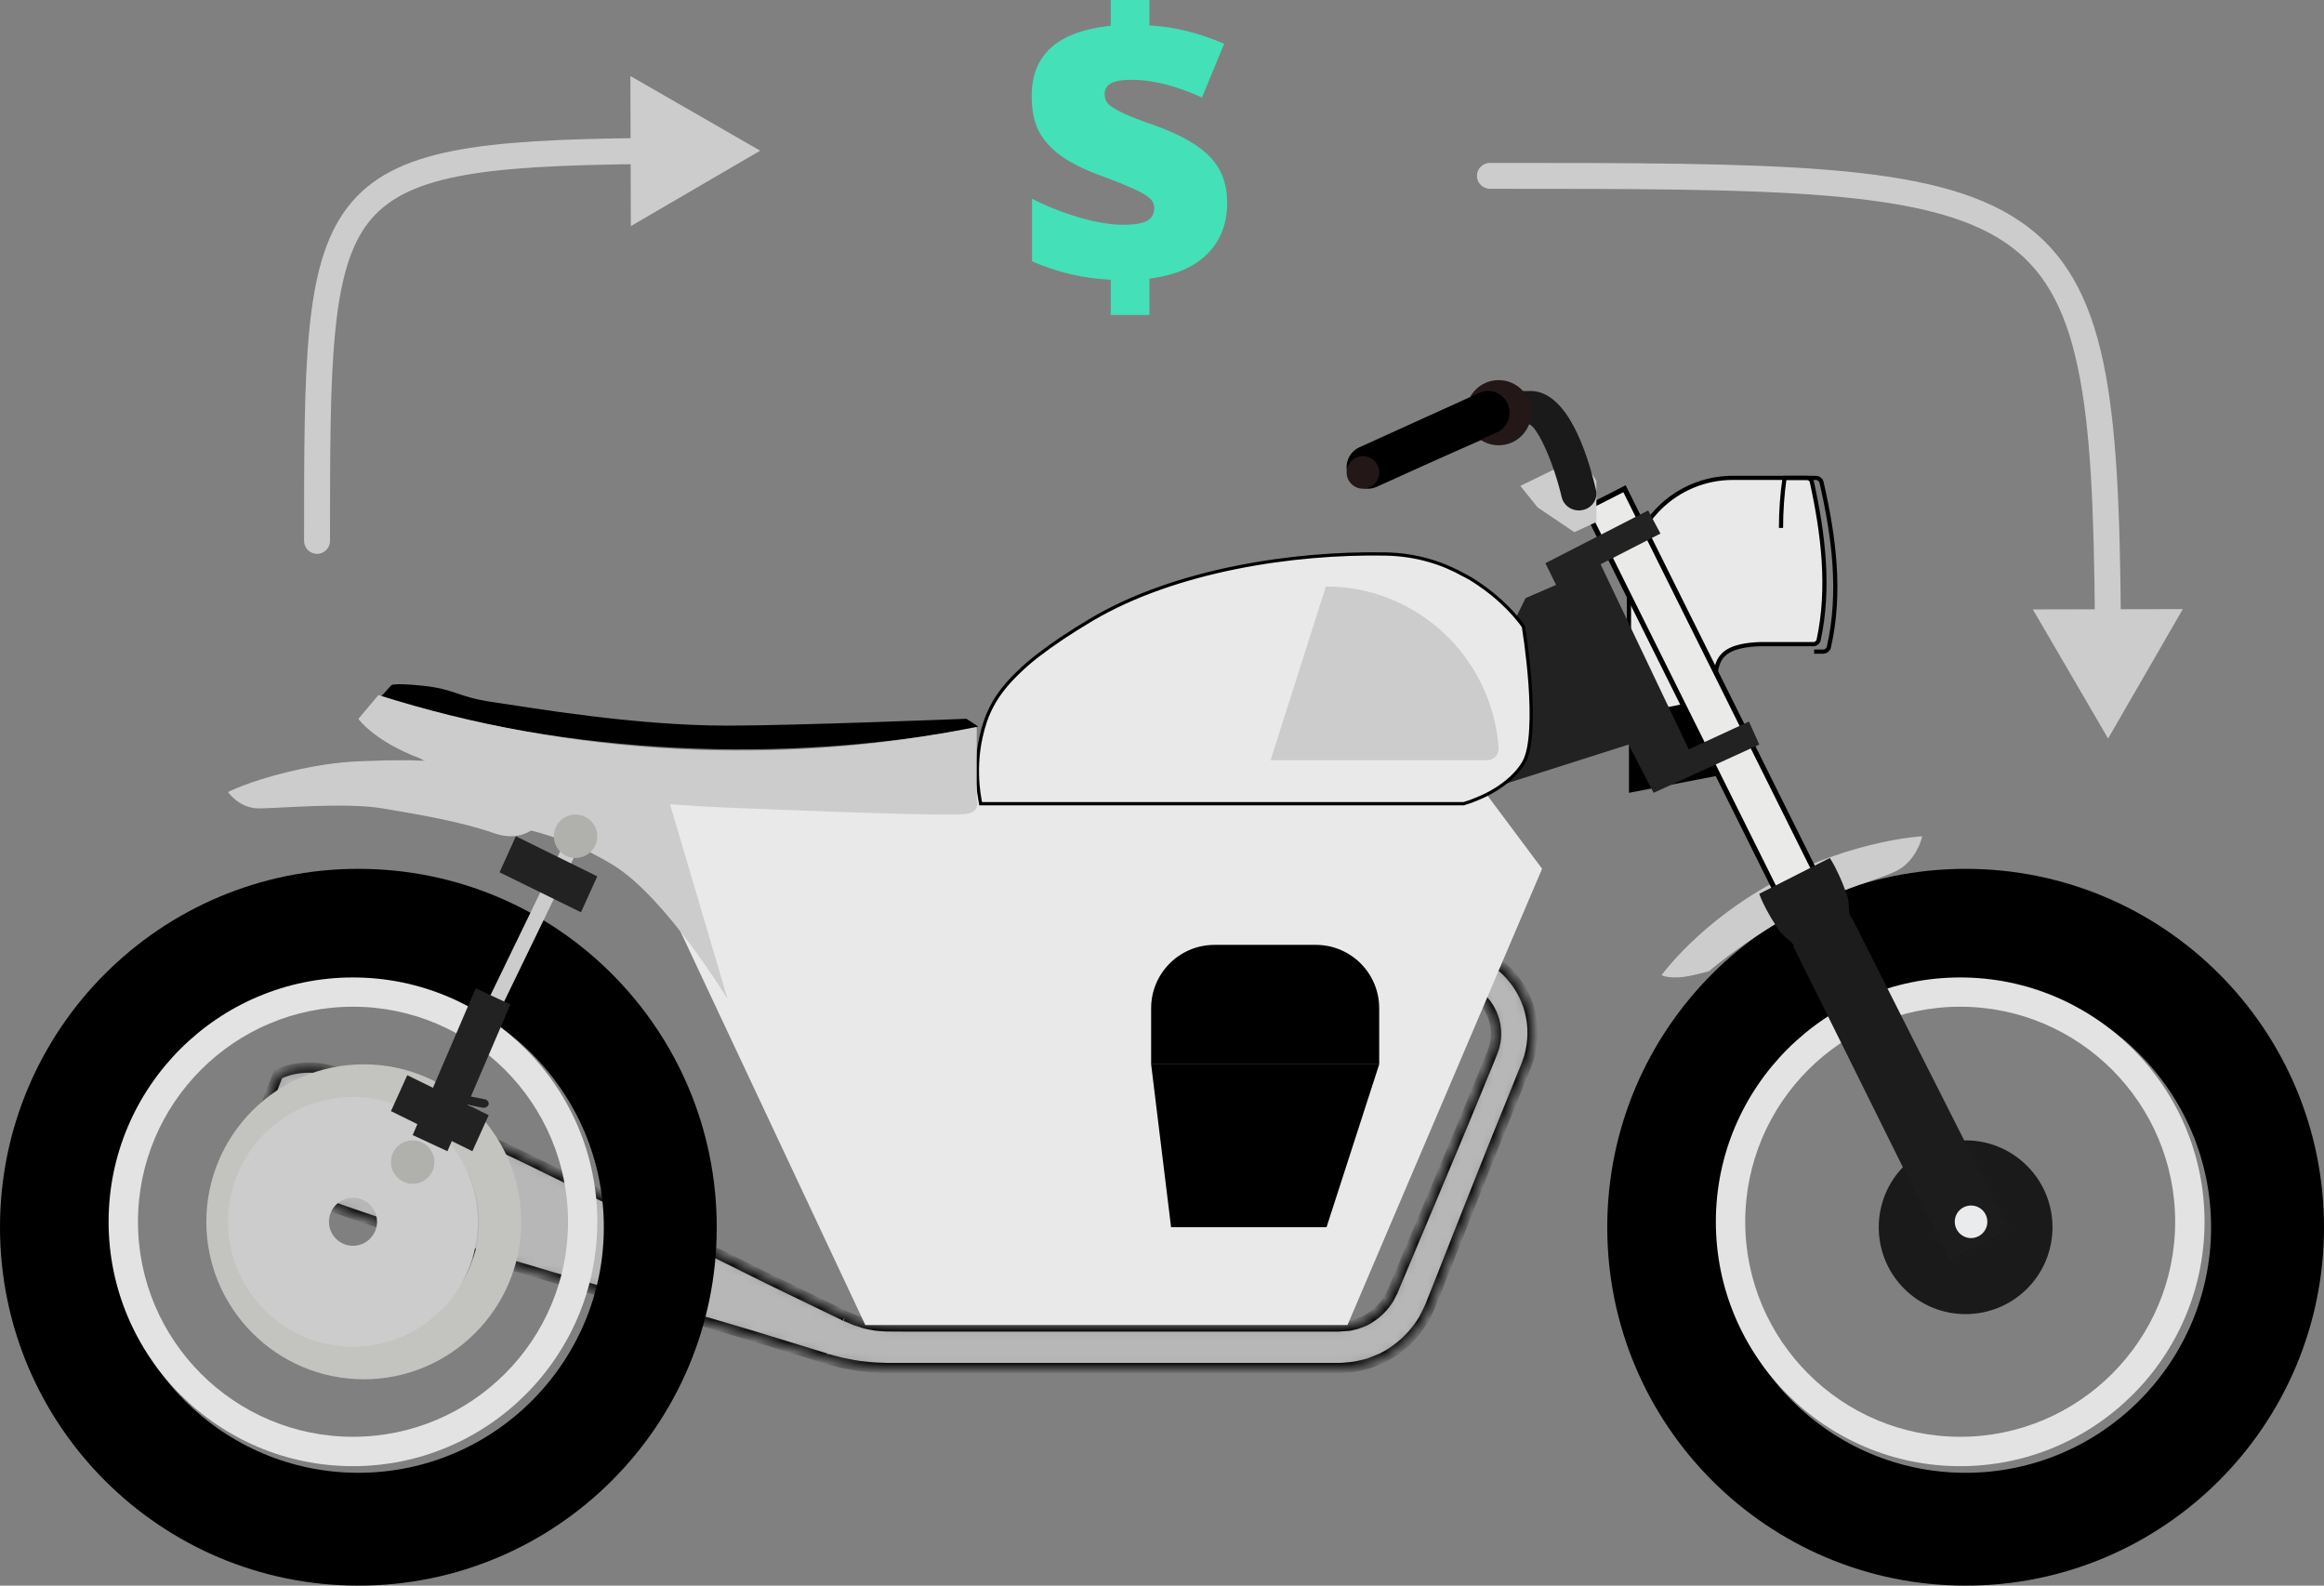 <?xml version="1.0" encoding="UTF-8"?>
<svg width="214px" height="146px" viewBox="0 0 214 146" version="1.1" xmlns="http://www.w3.org/2000/svg" xmlns:xlink="http://www.w3.org/1999/xlink">
    <rect x="0" y="0" width="214" height="146" fill="#808080" stroke="none"/>
    <title>character-image-pro-03</title>
    <defs>
        <path d="M3.61,14.92 C3.61,14.92 3.81,14.81 4.18,14.68 C4.55,14.55 5.08,14.4 5.71,14.34 C6.35,14.27 7.11,14.27 7.93,14.44 C8.75,14.59 9.61,15 10.59,15.42 C12.55,16.26 14.91,17.29 17.62,18.52 C18.96,19.14 20.4,19.8 21.91,20.49 C23.41,21.21 24.99,21.96 26.64,22.75 C29.93,24.35 33.48,26.11 37.23,28 C40.97,29.89 44.93,31.87 49.03,33.89 C51.09,34.88 53.18,35.9 55.3,36.92 L55.69,37.11 L55.79,37.16 C55.62,37.1 55.78,37.15 55.75,37.15 L55.8,37.17 L56.01,37.25 L56.82,37.59 C57.27,37.71 57.66,37.9 58.18,37.97 C58.67,38.09 59.18,38.09 59.69,38.13 C60.25,38.14 60.87,38.13 61.46,38.14 C66.25,38.14 71.11,38.14 75.97,38.14 C80.83,38.14 85.69,38.14 90.47,38.14 C92.87,38.14 95.24,38.14 97.58,38.14 C98.76,38.14 99.92,38.14 101.08,38.14 L101.3,38.14 L101.35,38.14 C101.08,38.15 101.31,38.14 101.26,38.14 L101.37,38.13 L101.8,38.1 L102.23,38.07 C102.36,38.06 102.41,38.03 102.5,38.01 C102.67,37.95 102.82,37.96 103.02,37.87 C103.21,37.79 103.41,37.72 103.61,37.65 C104.36,37.28 105.02,36.74 105.53,36.1 C105.64,35.93 105.77,35.77 105.88,35.6 C105.97,35.41 106.07,35.23 106.16,35.05 L106.24,34.91 L106.32,34.72 L106.48,34.33 L106.8,33.57 C107.65,31.55 108.48,29.58 109.29,27.65 C110.91,23.8 112.45,20.16 113.83,16.79 C114.18,15.94 114.52,15.12 114.85,14.31 C115.01,13.91 115.18,13.51 115.34,13.12 C115.42,12.94 115.67,12.26 115.66,12.13 C115.69,12.01 115.71,11.89 115.73,11.73 C115.74,11.58 115.77,11.43 115.76,11.28 C115.77,10.99 115.74,10.7 115.7,10.41 C115.6,9.85 115.4,9.31 115.12,8.85 C114.57,7.92 113.74,7.26 112.87,6.94 C112.76,6.9 112.65,6.86 112.54,6.83 C112.44,6.79 112.26,6.74 112.12,6.7 C111.83,6.62 111.54,6.54 111.25,6.46 C110.69,6.29 110.15,6.14 109.64,5.99 C107.6,5.4 105.98,4.98 104.88,4.67 C103.78,4.38 103.19,4.22 103.19,4.22 L104.31,0.5 C104.31,0.5 104.89,0.7 105.97,1.06 C107.05,1.41 108.64,1.94 110.67,2.58 C111.17,2.74 111.71,2.91 112.27,3.09 C112.55,3.18 112.83,3.27 113.13,3.36 C113.28,3.41 113.4,3.44 113.59,3.51 C113.78,3.58 113.97,3.65 114.16,3.72 C115.67,4.35 117.12,5.51 118.06,7.14 C119.01,8.78 119.41,10.83 118.9,12.97 L118.79,13.4 L118.68,13.7 L118.58,14 L118.49,14.23 L118.43,14.38 C118.27,14.77 118.11,15.17 117.94,15.58 C117.62,16.39 117.28,17.21 116.94,18.06 C115.56,21.43 114.11,25.1 112.57,28.99 C111.8,30.93 111.01,32.93 110.21,34.97 L109.9,35.73 L109.75,36.12 L109.67,36.31 L109.57,36.54 L109.1,37.48 C108.92,37.78 108.71,38.07 108.5,38.36 C107.65,39.48 106.53,40.42 105.24,41.06 L104.23,41.47 C103.91,41.61 103.47,41.67 103.09,41.77 C102.9,41.8 102.67,41.86 102.52,41.87 L102.09,41.91 L101.66,41.95 L101.55,41.95 C101.47,41.96 101.66,41.95 101.35,41.96 L101.3,41.96 L101.08,41.96 C99.92,41.96 98.76,41.96 97.58,41.96 C95.24,41.96 92.87,41.96 90.47,41.96 C85.69,41.96 80.83,41.96 75.97,41.96 C71.11,41.96 66.25,41.96 61.46,41.96 C60.86,41.96 60.26,41.96 59.65,41.96 C58.97,41.94 58.29,41.92 57.61,41.83 C56.95,41.78 56.21,41.62 55.5,41.48 L54.65,41.26 L54.43,41.2 L54.38,41.18 C54.32,41.16 54.44,41.21 54.23,41.14 L54.12,41.1 L53.7,40.97 C51.45,40.28 49.23,39.6 47.05,38.93 C42.67,37.62 38.42,36.38 34.39,35.22 C30.36,34.05 26.56,32.93 23.06,31.86 C21.32,31.31 19.65,30.79 18.06,30.29 C16.48,29.77 14.98,29.28 13.57,28.82 C10.76,27.88 8.32,27.02 6.31,26.31 C5.31,25.95 4.4,25.67 3.69,25.22 C2.98,24.78 2.42,24.27 2,23.79 C1.58,23.3 1.29,22.83 1.11,22.49 C0.93,22.15 0.86,21.92 0.86,21.92 L3.61,14.92 Z" id="path-1"></path>
    </defs>
    <g id="Page-2" stroke="none" stroke-width="1" fill="none" fill-rule="evenodd">
        <g id="character-image-pro-03">
            <path d="M155.589,65 L150,65 L150,73 L159.594,71.15 C159.604,71.13 159.614,71.109 159.625,71.079 C160.225,69.737 160.101,68.192 159.283,66.972 C158.466,65.742 157.079,65 155.589,65 L155.589,65 Z" id="Path" fill="#000000" fill-rule="nonzero"></path>
            <path d="M162.068,59.309 L166.978,59.309 C167.206,59.309 167.404,59.152 167.463,58.936 C168.503,54.134 167.889,49.175 166.84,44.374 C166.79,44.157 166.592,44 166.364,44 L159.573,44 C154.287,44 150,48.26 150,53.514 L150,66 L157.445,64.544 C158.534,62.212 156.762,59.506 162.068,59.309 Z" id="Path" fill="#E9E9E9" fill-rule="nonzero"></path>
            <path d="M167.05,60 L167.867,60 C168.118,60 168.336,59.835 168.401,59.609 C169.556,54.591 168.881,49.409 167.726,44.391 C167.66,44.165 167.443,44 167.192,44 L164.327,44 C164.109,45.532 164,47.064 164,48.607" id="Path" stroke="#000000" stroke-width="0.384"></path>
            <path d="M162.068,59.309 L166.978,59.309 C167.206,59.309 167.404,59.152 167.463,58.936 C168.503,54.134 167.889,49.175 166.84,44.374 C166.79,44.157 166.592,44 166.364,44 L159.573,44 C154.287,44 150,48.26 150,53.514 L150,66 L157.445,64.544 C158.534,62.212 156.762,59.506 162.068,59.309 L162.068,59.309 Z" id="Path" stroke="#000000" stroke-width="0.384"></path>
            <g id="Clipped" transform="translate(22, 84)">
                <mask id="mask-2" fill="white">
                    <use xlink:href="#path-1"></use>
                </mask>
                <g id="Path"></g>
                <path d="M3.61,14.92 C3.61,14.92 3.81,14.81 4.18,14.68 C4.55,14.55 5.08,14.4 5.71,14.34 C6.35,14.27 7.11,14.27 7.93,14.44 C8.75,14.59 9.61,15 10.59,15.42 C12.55,16.26 14.91,17.29 17.62,18.52 C18.96,19.14 20.4,19.8 21.91,20.49 C23.41,21.21 24.99,21.96 26.64,22.75 C29.93,24.35 33.48,26.11 37.23,28 C40.97,29.89 44.93,31.87 49.03,33.89 C51.09,34.88 53.18,35.9 55.3,36.92 L55.69,37.11 L55.79,37.16 C55.62,37.1 55.78,37.15 55.75,37.15 L55.8,37.17 L56.01,37.25 L56.82,37.59 C57.27,37.71 57.66,37.9 58.18,37.97 C58.67,38.09 59.18,38.09 59.69,38.13 C60.25,38.14 60.87,38.13 61.46,38.14 C66.25,38.14 71.11,38.14 75.97,38.14 C80.83,38.14 85.69,38.14 90.47,38.14 C92.87,38.14 95.24,38.14 97.58,38.14 C98.76,38.14 99.92,38.14 101.08,38.14 L101.3,38.14 L101.35,38.14 C101.08,38.15 101.31,38.14 101.26,38.14 L101.37,38.13 L101.8,38.1 L102.23,38.07 C102.36,38.06 102.41,38.03 102.5,38.01 C102.67,37.95 102.82,37.96 103.02,37.87 C103.21,37.79 103.41,37.72 103.61,37.65 C104.36,37.28 105.02,36.74 105.53,36.1 C105.64,35.93 105.77,35.77 105.88,35.6 C105.97,35.41 106.07,35.23 106.16,35.05 L106.24,34.91 L106.32,34.72 L106.48,34.33 L106.8,33.57 C107.65,31.55 108.48,29.58 109.29,27.65 C110.91,23.8 112.45,20.16 113.83,16.79 C114.18,15.94 114.52,15.12 114.85,14.31 C115.01,13.91 115.18,13.51 115.34,13.12 C115.42,12.94 115.67,12.26 115.66,12.13 C115.69,12.01 115.71,11.89 115.73,11.73 C115.74,11.58 115.77,11.43 115.76,11.28 C115.77,10.99 115.74,10.7 115.7,10.41 C115.6,9.85 115.4,9.31 115.12,8.85 C114.57,7.92 113.74,7.26 112.87,6.94 C112.76,6.9 112.65,6.86 112.54,6.83 C112.44,6.79 112.26,6.74 112.12,6.7 C111.83,6.62 111.54,6.54 111.25,6.46 C110.69,6.29 110.15,6.14 109.64,5.99 C107.6,5.4 105.98,4.98 104.88,4.67 C103.78,4.38 103.19,4.22 103.19,4.22 L104.31,0.5 C104.31,0.5 104.89,0.7 105.97,1.06 C107.05,1.41 108.64,1.94 110.67,2.58 C111.17,2.74 111.71,2.91 112.27,3.09 C112.55,3.18 112.83,3.27 113.13,3.36 C113.28,3.41 113.4,3.44 113.59,3.51 C113.78,3.58 113.97,3.65 114.16,3.72 C115.67,4.35 117.12,5.51 118.06,7.14 C119.01,8.78 119.41,10.83 118.9,12.97 L118.79,13.4 L118.68,13.7 L118.58,14 L118.49,14.23 L118.43,14.38 C118.27,14.77 118.11,15.17 117.94,15.58 C117.62,16.39 117.28,17.21 116.94,18.06 C115.56,21.43 114.11,25.1 112.57,28.99 C111.8,30.93 111.01,32.93 110.21,34.97 L109.9,35.73 L109.75,36.12 L109.67,36.31 L109.57,36.54 L109.1,37.48 C108.92,37.78 108.71,38.07 108.5,38.36 C107.65,39.48 106.53,40.42 105.24,41.06 L104.23,41.47 C103.91,41.61 103.47,41.67 103.09,41.77 C102.9,41.8 102.67,41.86 102.52,41.87 L102.09,41.91 L101.66,41.95 L101.55,41.95 C101.47,41.96 101.66,41.95 101.35,41.96 L101.3,41.96 L101.08,41.96 C99.92,41.96 98.76,41.96 97.58,41.96 C95.24,41.96 92.87,41.96 90.47,41.96 C85.69,41.96 80.83,41.96 75.97,41.96 C71.11,41.96 66.25,41.96 61.46,41.96 C60.86,41.96 60.26,41.96 59.65,41.96 C58.97,41.94 58.29,41.92 57.61,41.83 C56.95,41.78 56.21,41.62 55.5,41.48 L54.65,41.26 L54.43,41.2 L54.38,41.18 C54.32,41.16 54.44,41.21 54.23,41.14 L54.12,41.1 L53.7,40.97 C51.45,40.28 49.23,39.6 47.05,38.93 C42.67,37.62 38.42,36.38 34.39,35.22 C30.36,34.05 26.56,32.93 23.06,31.86 C21.32,31.31 19.65,30.79 18.06,30.29 C16.48,29.77 14.98,29.28 13.57,28.82 C10.76,27.88 8.32,27.02 6.31,26.31 C5.31,25.95 4.4,25.67 3.69,25.22 C2.98,24.78 2.42,24.27 2,23.79 C1.58,23.3 1.29,22.83 1.11,22.49 C0.93,22.15 0.86,21.92 0.86,21.92 L3.61,14.92 Z" id="Path" stroke="#000000" stroke-width="0.945" fill="#B7B7B7" fill-rule="nonzero" mask="url(#mask-2)"></path>
            </g>
            <path d="M181,90.4 C193.464,90.4 203.602,100.539 203.602,113.005 C203.602,125.461 193.464,135.61 181,135.61 C168.536,135.61 158.398,125.461 158.398,113.005 C158.398,100.539 168.536,90.4 181,90.4 Z M181,80 C162.78,80 148,94.773 148,113.005 C148,131.227 162.78,146 181,146 C199.22,146 214,131.227 214,113.005 C214,94.773 199.22,80 181,80 Z" id="Shape" fill="#000000" fill-rule="nonzero"></path>
            <path d="M180.5,92.695 C191.421,92.695 200.295,101.579 200.295,112.5 C200.295,123.411 191.421,132.295 180.5,132.295 C169.579,132.295 160.705,123.411 160.705,112.5 C160.705,101.579 169.579,92.695 180.5,92.695 Z M180.5,90 C168.092,90 158,100.092 158,112.5 C158,124.898 168.092,135 180.5,135 C192.908,135 203,124.898 203,112.5 C203,100.092 192.908,90 180.5,90 Z" id="Shape" fill="#E3E3E3" fill-rule="nonzero"></path>
            <path d="M186.659,118.659 C189.78,115.537 189.78,110.471 186.659,107.349 C183.528,104.217 178.462,104.217 175.341,107.349 C172.22,110.471 172.22,115.537 175.341,118.659 C178.462,121.78 183.528,121.78 186.659,118.659 Z" id="Path" fill="#1A1A1A" fill-rule="nonzero"></path>
            <path d="M153,89.793 C153,89.793 156.585,84.796 163.663,81.064 C170.742,77.332 177,77 177,77 C177,77 176.716,78.514 175.42,79.664 C174.124,80.805 171.501,81.022 166.59,83.396 C161.678,85.77 157.425,89.368 157.425,89.368 C157.425,89.368 157.922,89.326 155.886,89.793 C153.851,90.259 153,89.793 153,89.793 Z" id="Path" fill="#CCCCCC" fill-rule="nonzero"></path>
            <polygon id="Path" stroke="#000000" stroke-width="0.473" fill="#EAEAE8" fill-rule="nonzero" points="149.696 45.22 149.587 45 149.379 45.11 146.208 46.722 146 46.822 146.109 47.042 179.304 113.78 179.413 114 179.621 113.89 182.792 112.278 183 112.178 182.891 111.958"></polygon>
            <path d="M179.448,116 C179.448,116 175.235,107.497 171.022,99.004 C168.91,94.747 166.808,90.501 165.222,87.313 C165.153,87.223 165.182,87.083 165.143,86.984 C165.083,86.894 164.994,86.814 164.925,86.734 C164.756,86.574 164.578,86.434 164.419,86.294 C164.072,86.014 163.824,85.705 163.636,85.395 C163.239,84.785 162.922,84.246 162.674,83.786 C162.178,82.867 162,82.297 162,82.297 L168.494,79 C168.494,79 168.841,79.49 169.267,80.429 C169.495,80.898 169.743,81.488 169.981,82.167 C170.129,82.507 170.219,82.887 170.238,83.336 C170.248,83.556 170.258,83.786 170.288,84.006 C170.308,84.116 170.318,84.226 170.357,84.336 C170.407,84.426 170.536,84.486 170.566,84.595 C172.172,87.773 174.313,92.009 176.444,96.246 C180.727,104.709 185,113.182 185,113.182 L179.448,116 Z" id="Path" fill="#1C1C1C" fill-rule="nonzero"></path>
            <path d="M57,73.721 L79.679,122 L124.084,122 L142,79.991 C138.795,75.695 137.749,74.296 134.544,70 L93.988,72.084 L57,73.721 Z" id="Path" fill="#E9E9E9" fill-rule="nonzero"></path>
            <path d="M33.5,101.882 C39.357,101.882 44.118,106.653 44.118,112.5 C44.118,118.357 39.357,123.118 33.5,123.118 C27.643,123.118 22.882,118.357 22.882,112.5 C22.882,106.653 27.643,101.882 33.5,101.882 Z M33.5,98 C25.499,98 19,104.509 19,112.5 C19,120.501 25.499,127 33.5,127 C41.491,127 48,120.501 48,112.5 C48,104.509 41.491,98 33.5,98 Z" id="Shape" fill="#C3C4C0" fill-rule="nonzero"></path>
            <path d="M33,90.4 C45.464,90.4 55.602,100.539 55.602,113.005 C55.602,125.461 45.464,135.61 33,135.61 C20.536,135.61 10.398,125.461 10.398,113.005 C10.398,100.539 20.536,90.4 33,90.4 Z M33,80 C14.78,80 0,94.773 0,113.005 C0,131.227 14.78,146 33,146 C51.23,146 66,131.227 66,113.005 C66,94.773 51.23,80 33,80 Z" id="Shape" fill="#000000" fill-rule="nonzero"></path>
            <path d="M32.5,92.695 C43.421,92.695 52.305,101.579 52.305,112.5 C52.305,123.411 43.421,132.295 32.5,132.295 C21.579,132.295 12.705,123.411 12.705,112.5 C12.705,101.579 21.579,92.695 32.5,92.695 Z M32.5,90 C20.092,90 10,100.092 10,112.5 C10,124.898 20.092,135 32.5,135 C44.908,135 55,124.898 55,112.5 C55,100.092 44.908,90 32.5,90 Z" id="Shape" fill="#E3E3E3" fill-rule="nonzero"></path>
            <path d="M32.5,110.282 C33.717,110.282 34.718,111.273 34.718,112.5 C34.718,113.717 33.717,114.708 32.5,114.708 C31.283,114.708 30.292,113.717 30.292,112.5 C30.292,111.273 31.283,110.282 32.5,110.282 Z M32.5,101 C26.161,101 21,106.151 21,112.5 C21,118.839 26.161,124 32.5,124 C38.839,124 44,118.839 44,112.5 C44,106.151 38.839,101 32.5,101 Z" id="Shape" fill="#CCCCCC" fill-rule="nonzero"></path>
            <path d="M127,98 L106,98 L106,92.837 C106,89.611 108.61,87 111.837,87 L121.163,87 C124.39,87 127,89.611 127,92.837 L127,98 Z" id="Path" fill="#000000" fill-rule="nonzero"></path>
            <path d="M32.584,70.124 C32.584,70.124 30.062,70.207 26.429,71.096 C22.806,71.985 21,72.926 21,72.926 C21,72.926 22.009,74.435 23.836,74.435 C25.652,74.435 31.827,73.856 35.228,74.435 C38.619,75.014 42.312,75.614 45.47,76.709 C48.619,77.816 49.961,75.407 49.961,75.407 L51,72.926 C51,72.926 42.352,70.403 39.961,70.124 C37.559,69.845 32.584,70.124 32.584,70.124 Z" id="Path" fill="#CCCCCC" fill-rule="nonzero"></path>
            <path d="M50.686,72 L47,76.083 C47,76.083 51.496,76.64 56.408,79.619 C61.309,82.588 67,92 67,92 L61.319,72.77 L50.686,72 Z" id="Path" fill="#CCCCCC" fill-rule="nonzero"></path>
            <polygon id="Path" fill="#222222" fill-rule="nonzero" points="140.48 55.069 143.287 53.857 142.305 51.857 151.766 47 152.899 49.128 147.386 51.956 155.505 69 161.048 66.438 162 68.557 152.268 73 149.962 68.557 136 73 139.308 57.443"></polygon>
            <path d="M90.342,67.836 L90.342,67.836 C90.785,65.846 91.56,64.033 93.725,61.956 L93.725,61.956 C94.269,61.427 94.863,60.897 95.578,60.349 C96.897,59.329 98.508,58.242 100.542,57.036 C108.235,52.489 119.1,50.862 127.538,51.009 L127.538,51.009 C130.468,51.058 132.884,51.871 134.798,52.949 L134.798,52.949 L134.808,52.949 C135.422,53.263 135.986,53.626 136.499,54.008 L136.499,54.008 L136.509,54.008 C137.758,54.89 138.715,55.821 139.349,56.526 C139.661,56.889 139.903,57.183 140.064,57.389 C140.134,57.497 140.195,57.575 140.235,57.634 C140.255,57.663 140.265,57.683 140.275,57.693 L140.295,57.771 C140.306,57.849 140.316,57.947 140.336,58.085 C140.386,58.369 140.436,58.761 140.507,59.241 C140.628,60.211 140.789,61.534 140.89,62.936 C140.99,64.337 141.041,65.827 140.96,67.14 C140.89,68.453 140.688,69.561 140.295,70.227 C139.48,71.589 138.1,72.54 136.922,73.147 C136.328,73.441 135.784,73.657 135.392,73.804 C135.2,73.873 135.039,73.922 134.929,73.951 C134.878,73.971 134.838,73.98 134.808,73.99 L134.778,74 L90.311,74 C90.311,73.99 90.311,73.99 90.301,73.98 C90.291,73.892 90.261,73.765 90.231,73.608 C90.17,73.275 90.1,72.804 90.05,72.236 C89.959,71.08 89.959,69.512 90.342,67.836 Z" id="Path" stroke="#000000" stroke-width="0.3" fill="#E9E9E9" fill-rule="nonzero"></path>
            <path d="M117,70 L136.937,70 C137.23,70 137.513,69.877 137.715,69.662 C137.917,69.446 138.018,69.159 137.997,68.862 C137.392,60.492 130.446,54 122.088,54 L117,70 Z" id="Path" fill="#CCCCCC" fill-rule="nonzero"></path>
            <polygon id="Path" fill="#CCCCCC" fill-rule="nonzero" points="52.741 76 38 106.418 39.259 107 54 76.582"></polygon>
            <polygon id="Path" fill="#222222" fill-rule="nonzero" points="43.801 91 38 104.515 41.199 106 47 92.485"></polygon>
            <path d="M54.408,78.415 C55.197,77.635 55.197,76.372 54.408,75.592 C53.628,74.803 52.365,74.803 51.585,75.592 C50.805,76.372 50.805,77.635 51.585,78.415 C52.365,79.195 53.628,79.195 54.408,78.415 Z" id="Path" fill="#B0B1AC" fill-rule="nonzero"></path>
            <path d="M39.416,108.408 C40.195,107.628 40.195,106.365 39.416,105.585 C38.626,104.805 37.364,104.805 36.584,105.585 C35.805,106.365 35.805,107.628 36.584,108.408 C37.364,109.197 38.626,109.197 39.416,108.408 Z" id="Path" fill="#B0B1AC" fill-rule="nonzero"></path>
            <polygon id="Path" fill="#222222" fill-rule="nonzero" points="47.502 77 46 80.319 53.498 84 55 80.691"></polygon>
            <polygon id="Path" fill="#222222" fill-rule="nonzero" points="37.502 99 36 102.309 43.498 106 45 102.681"></polygon>
            <path d="M44.539,102 C44.509,102 44.468,101.991 44.437,101.991 L38.362,100.782 C38.106,100.73 37.952,100.52 38.014,100.309 C38.075,100.09 38.321,99.959 38.567,100.012 L44.642,101.22 C44.888,101.264 45.041,101.483 44.99,101.693 C44.939,101.877 44.744,102 44.539,102 Z" id="Path" fill="#222222" fill-rule="nonzero"></path>
            <polygon id="Path" fill="#CCCCCC" fill-rule="nonzero" points="145.611 42 140 44.739 141.582 46.717 144.969 49 147 48.067 147 44.283"></polygon>
            <path d="M145.384,47 C144.647,47 143.981,46.512 143.807,45.79 C143.091,42.705 141.667,39.484 140.859,39.084 C139.978,39.084 139.487,39.162 139.231,39.221 L139.19,39.299 L128.286,44.072 C127.478,44.433 126.515,44.091 126.147,43.32 C125.778,42.539 126.126,41.632 126.945,41.271 L137.071,36.839 C138.156,36 140.183,36 140.93,36 C144.329,36 146.172,41.71 146.961,45.116 C147.155,45.946 146.612,46.776 145.742,46.961 C145.619,46.98 145.496,47 145.384,47 Z" id="Path" fill="#1A1A1A" fill-rule="nonzero"></path>
            <path d="M138,41 C139.656,41 141,39.656 141,38 C141,36.344 139.656,35 138,35 C136.344,35 135,36.344 135,38 C135,39.656 136.344,41 138,41 Z" id="Path" fill="#231717" fill-rule="nonzero"></path>
            <path d="M125.969,45 C125.221,45 124.503,44.558 124.173,43.822 C123.727,42.821 124.173,41.643 125.163,41.191 L136.226,36.175 C137.216,35.724 138.38,36.175 138.827,37.177 C139.273,38.178 138.827,39.356 137.837,39.807 L126.774,44.823 C126.512,44.941 126.24,45 125.969,45 Z" id="Path" fill="#000000" fill-rule="nonzero"></path>
            <path d="M125.505,45 C126.328,45 127,44.328 127,43.505 C127,42.672 126.328,42 125.505,42 C124.672,42 124,42.672 124,43.505 C124,44.328 124.672,45 125.505,45 Z" id="Path" fill="#231717" fill-rule="nonzero"></path>
            <path d="M90,66.971 L90,66.841 L88.989,66.181 C88.989,66.181 73.208,66.813 66.993,66.813 C58.317,66.813 48.73,65.13 45.378,64.647 C42.025,64.154 41.965,63.457 38.923,63.14 C35.891,62.824 35.991,63.14 35.991,63.14 L35,64.238 C52.693,69.462 71.817,70.411 90,66.971 Z" id="Path" fill="#000000" fill-rule="nonzero"></path>
            <path d="M89.94,66.931 C71.725,70.621 52.568,69.604 34.845,64 L33,66.194 C33,66.194 34.474,68.258 38.644,69.813 C39.235,70.172 40.077,70.571 40.729,70.85 C42.594,71.648 43.917,72.166 45.932,72.405 C49.511,72.814 57.701,73.991 67.806,74.399 C81.58,74.958 87.233,75.077 88.817,74.958 C90.391,74.848 89.94,73.612 89.94,73.612 L89.94,66.931 Z" id="Path" fill="#CCCCCC" fill-rule="nonzero"></path>
            <path d="M98,82.73 C98,82.73 97.759,92.933 95.808,94.614 C93.848,96.294 92.802,95.976 92.802,95.976 L80.788,95.976 C80.788,95.976 78.566,95.648 77.652,94.743 C76.737,93.838 75.299,90.089 74.384,88.15 C73.469,86.21 73.017,83.635 73.017,83.635 C73.017,83.635 72.816,83.048 73.801,82.402 C74.776,81.755 78.828,82.083 78.828,82.083 C78.828,82.083 85.745,82.402 86.861,82.471 C87.967,82.531 96.2,82.789 96.854,82.531 C97.507,82.272 98,82.342 98,82.342 L98,82.73 L98,82.73 Z" id="Path" fill="#E9E9E9" fill-rule="nonzero"></path>
            <path d="M182.96,112.843 C183.148,112.035 182.65,111.227 181.843,111.04 C181.035,110.852 180.227,111.35 180.04,112.148 C179.852,112.955 180.35,113.763 181.157,113.96 C181.955,114.148 182.763,113.65 182.96,112.843 Z" id="Path" fill="#EAEBED" fill-rule="nonzero"></path>
            <polygon id="Path" fill="#000000" fill-rule="nonzero" points="106 98 127 98 122.15 113 107.836 113"></polygon>
            <path d="M102.279,25.755 C99.774,25.645 97.357,25.078 95.03,24.062 L95.03,18.298 C96.361,18.985 97.801,19.552 99.359,20.02 C100.918,20.468 102.289,20.697 103.462,20.697 C104.439,20.697 105.149,20.578 105.593,20.349 C106.056,20.11 106.283,19.712 106.283,19.154 C106.283,18.766 106.116,18.447 105.78,18.179 C105.465,17.92 104.922,17.611 104.153,17.283 C103.393,16.944 102.368,16.536 101.076,16.068 C99.626,15.52 98.452,14.913 97.555,14.246 C96.667,13.569 96.016,12.803 95.602,11.976 C95.197,11.13 95,10.085 95,8.84 C95,6.929 95.602,5.436 96.815,4.36 C98.028,3.285 99.853,2.628 102.279,2.369 L102.279,0 L105.839,0 L105.839,2.34 C108.118,2.459 110.406,3.026 112.724,4.032 L110.682,8.98 C108.285,7.885 106.125,7.347 104.202,7.347 C103.285,7.347 102.644,7.467 102.259,7.696 C101.894,7.915 101.717,8.243 101.717,8.681 C101.717,9.059 101.845,9.378 102.111,9.637 C102.387,9.876 102.851,10.154 103.522,10.463 C104.182,10.772 105.1,11.12 106.283,11.528 C108.68,12.384 110.396,13.36 111.432,14.455 C112.477,15.54 113,16.944 113,18.666 C113,20.608 112.388,22.191 111.156,23.395 C109.942,24.61 108.167,25.366 105.839,25.655 L105.839,29 L102.279,29 L102.279,25.755 Z" id="Path" fill="#44E0B7" fill-rule="nonzero"></path>
            <path d="M30.389,49.802 C30.389,50.461 29.851,51 29.194,51 C28.537,51 28,50.461 28,49.802 L30.389,49.802 Z M70,13.876 L58.087,20.822 L58.047,7 L70,13.876 Z M28,49.802 C28,41.719 28,35.362 28.478,30.432 C28.955,25.512 29.921,21.79 32.011,19.075 C34.131,16.311 37.266,14.784 41.645,13.906 C45.994,13.038 51.737,12.788 59.241,12.708 L59.271,15.103 C51.747,15.183 46.213,15.433 42.113,16.251 C38.032,17.069 35.534,18.407 33.892,20.532 C32.23,22.698 31.314,25.861 30.856,30.662 C30.389,35.452 30.389,41.669 30.389,49.802 L28,49.802 Z" id="Shape" fill="#CCCCCC" fill-rule="nonzero"></path>
            <path d="M137.197,17.383 C136.538,17.383 136,16.847 136,16.192 C136,15.536 136.538,15 137.197,15 L137.197,17.383 Z M194.12,68 L187.19,56.113 L201,56.083 L194.12,68 Z M137.197,15 C150.348,15 160.528,15 168.375,15.645 C176.193,16.291 181.896,17.592 185.964,20.343 C190.112,23.143 192.395,27.324 193.661,33.282 C194.918,39.191 195.217,47.016 195.297,57.275 L192.904,57.295 C192.824,47.007 192.525,39.42 191.318,33.779 C190.132,28.178 188.088,24.653 184.628,22.319 C181.088,19.926 175.913,18.664 168.176,18.019 C160.459,17.383 150.388,17.383 137.197,17.383 L137.197,15 Z" id="Shape" fill="#CCCCCC" fill-rule="nonzero"></path>
        </g>
    </g>
</svg>